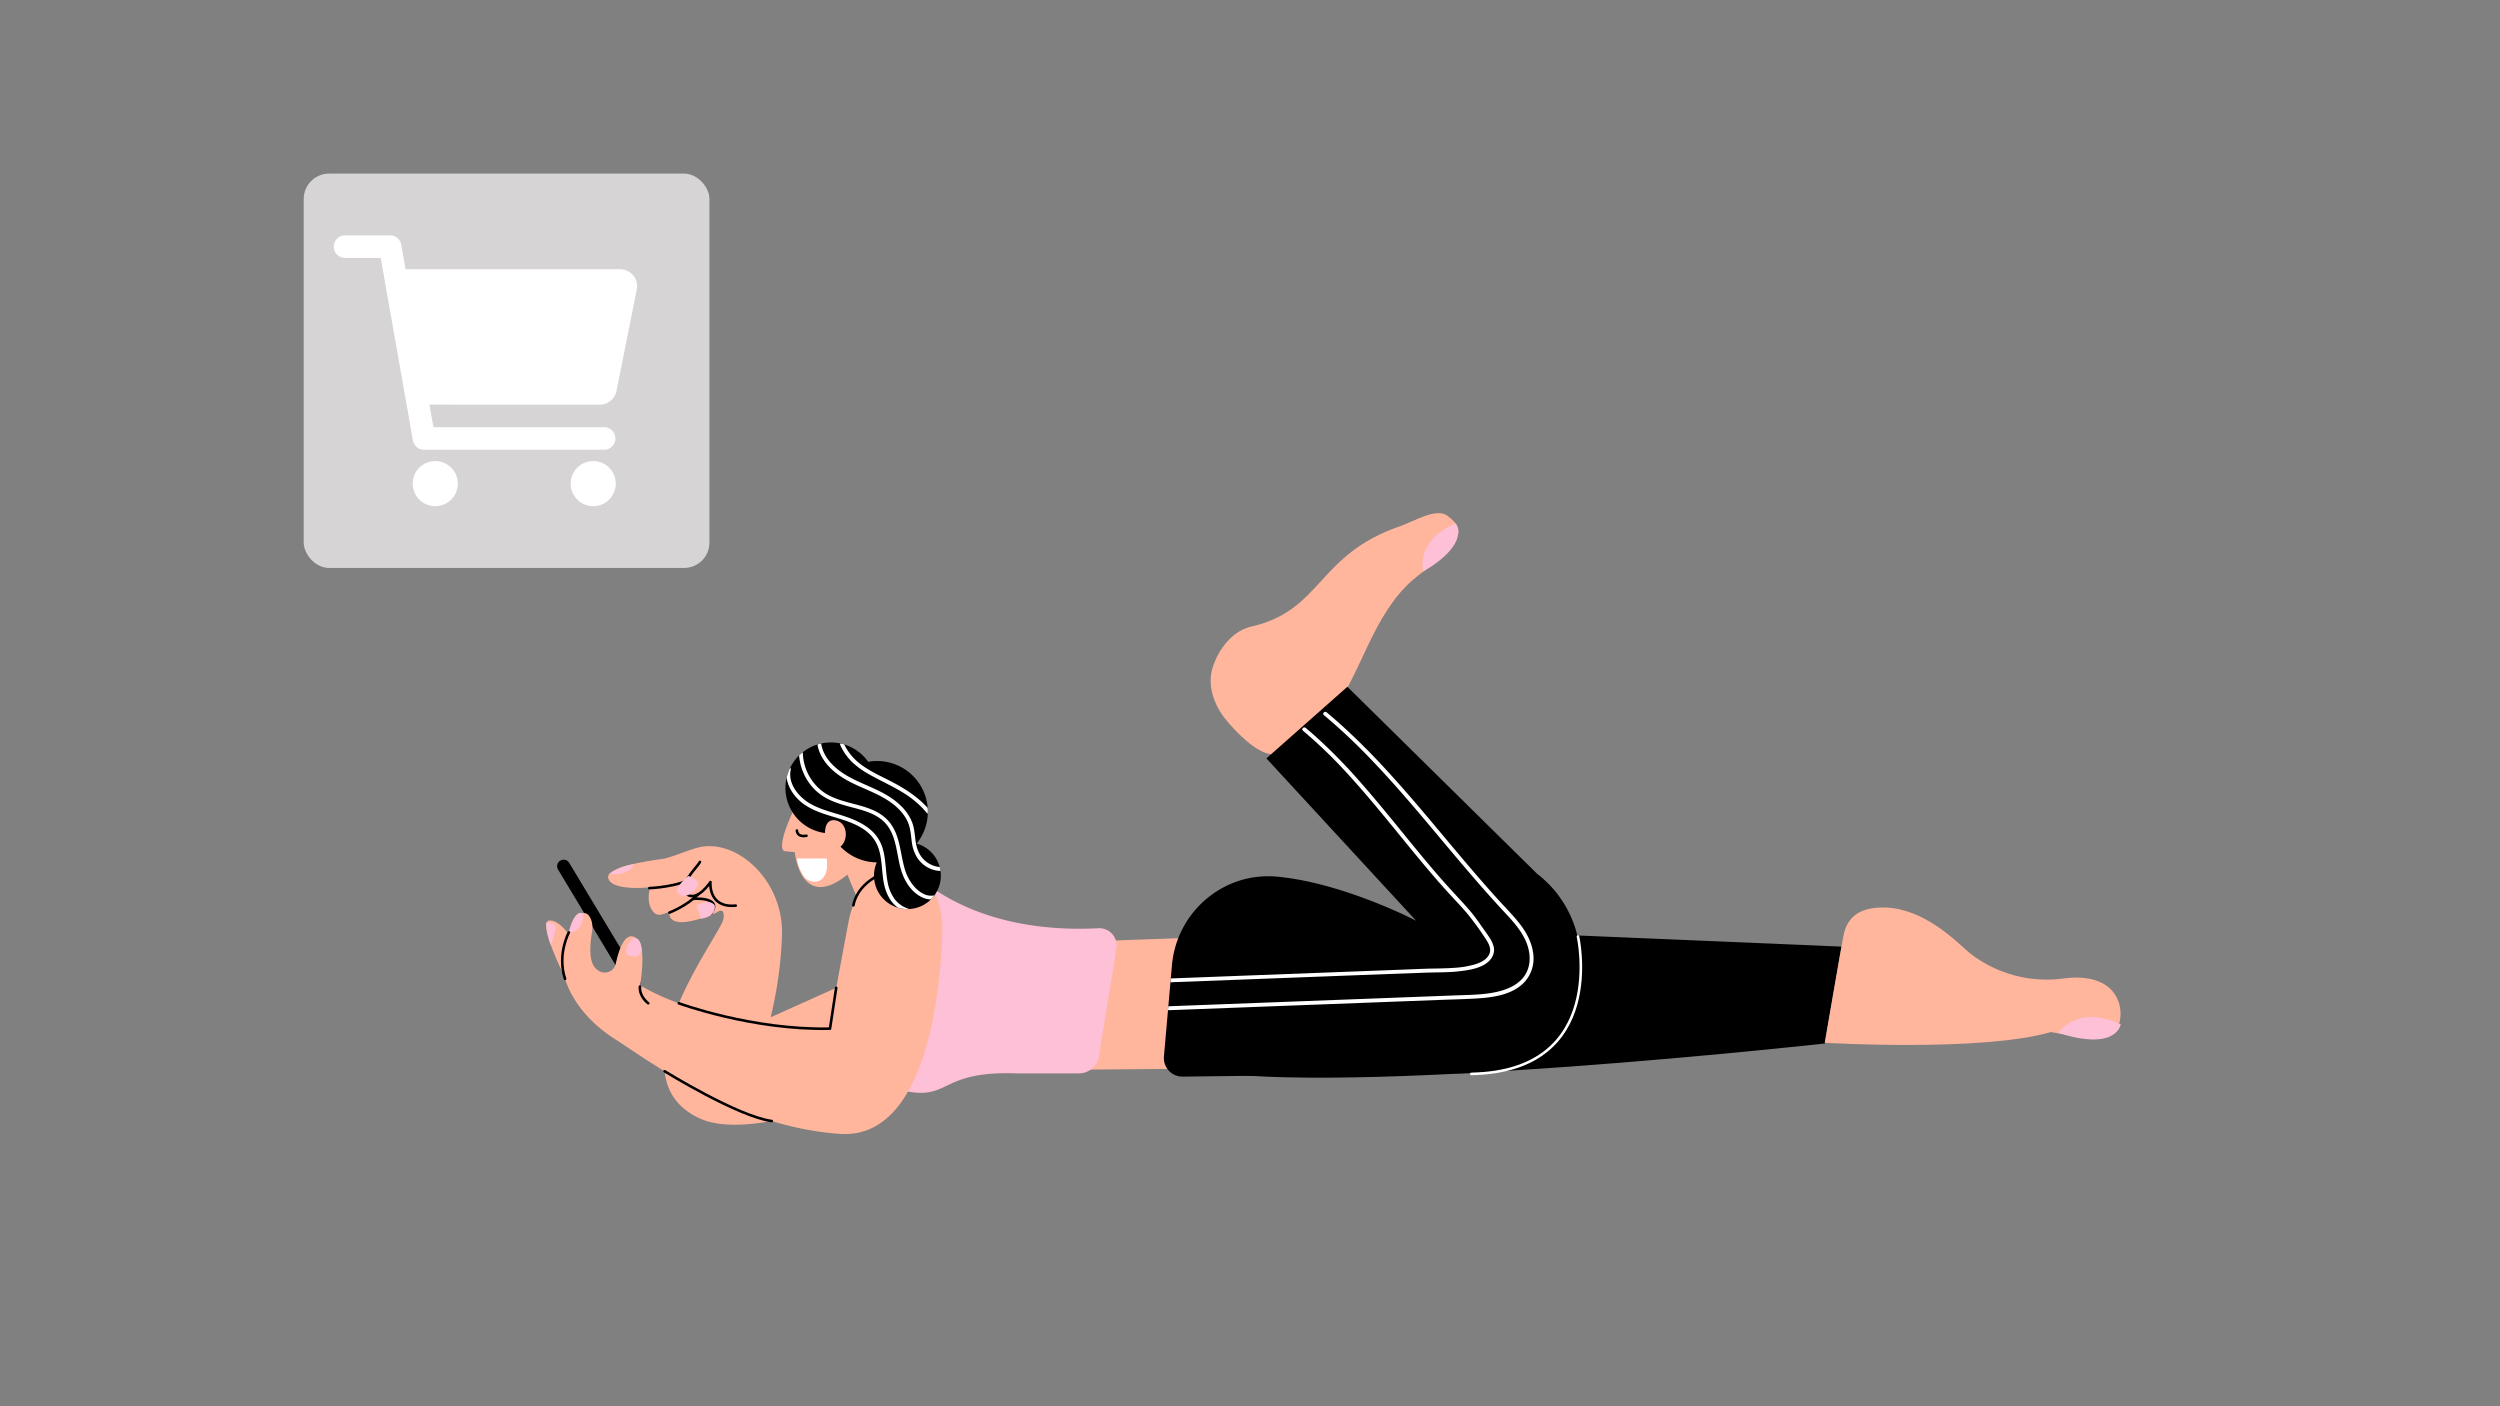 <svg id="Layer_1" data-name="Layer 1" xmlns="http://www.w3.org/2000/svg" xmlns:xlink="http://www.w3.org/1999/xlink" viewBox="0 0 1920 1080">
  <rect x="0" y="0" width="1920" height="1080" fill="#808080" stroke="none"/>
  <defs>
    <clipPath id="clip-path">
      <path d="M893.9,811.33l6.15-70c3.56-40.48,38.79-71.17,79.31-68.17l1.9.16c50.86,4.87,106.29,33.78,106.29,33.78L972.6,582.45l62.18-55L1180.42,671a85.39,85.39,0,0,1,33.25,73.34h0a85.42,85.42,0,0,1-84.21,79.85l-221.18,2.65A14.27,14.27,0,0,1,893.9,811.33Z"/>
    </clipPath>
    <clipPath id="clip-path-2">
      <path d="M722.56,672.52a25.66,25.66,0,1,1-49.2-10.21,39,39,0,0,1-34.84-22.25h-.34a34.93,34.93,0,1,1,28.57-55A39,39,0,0,1,704,647.86,25.66,25.66,0,0,1,722.56,672.52Z"/>
    </clipPath>
  </defs>
  <title>test</title>
  <path d="M941.07,552.21c-8.82-11-14-25.94-9.8-39.41,4.33-14,15.21-28.28,29.55-31.55,55-12.52,50.28-55.15,114.62-77.18,10.12-3.47,27.55-14.38,36.15-8,18.87,13.95,1.31,20.41-4.15,28.78s-14.4,13.7-22,20.19c-15.86,13.54-26.14,32.38-35.12,51.19s-17.18,38.31-30.08,54.69c-9,11.39-27.34,30-43.51,28.45C964.36,578.19,948.34,561.25,941.07,552.21Z" fill="#ffb69d"/>
  <path d="M510.76,659.3c-2.61.65-46.92,5.36-43.57,15.41s32.17,6.7,32.17,6.7-3.35,10.06,1.34,17.43,10.06,1.34,13.41,2c0,0-1.34,7.37,9.38,7.37s26.81-7.37,26.81-7.37,6.7-5.36,5.36,4.69c-1.61,12.13-88.47,121.32-18.09,153.49C589,882.55,731.94,811.44,729.26,810.1s-18.1-82.44-18.1-82.44l-119.3,53.62a312.65,312.65,0,0,0,8.71-63c1.31-42-34.18-73.73-63-67.7C530.76,652,518.8,657.28,510.76,659.3Z" fill="#ffb69d"/>
  <polygon points="911.57 720.29 817.73 723.64 831.81 821.5 906.21 820.83 911.57 720.29" fill="#ffb69d"/>
  <path d="M698.44,666.65s42,51.59,145.17,46.23a13.27,13.27,0,0,1,13.77,15.36l-13.36,83a15.58,15.58,0,0,1-15.4,13.11l-48.41,0c-63-2.17-48.69,24.32-93.86,11.36C601.35,811.3,665,690.05,665,690.05Z" fill="#fec0d6"/>
  <line x1="432.86" y1="665.23" x2="486.91" y2="755.09" fill="none" stroke="#000" stroke-linecap="round" stroke-linejoin="round" stroke-width="10"/>
  <path d="M615.05,610.35s-21.85,42.24-11.89,43.43l7.19.67s5,52.27,47.68,10.87S647.16,608,647.16,608Z" fill="#ffb69d"/>
  <path d="M650.21,670.37l9.68,23a8.63,8.63,0,0,0,14,2.87l26.87-25.85-35.94-44.58Z" fill="#ffb69d"/>
  <path d="M691.76,668s-32.47,0-40,39.5-15.16,82.79-15.16,82.79-87.66,0-145-33.55c0,0,5.1-29.66-2.16-35.71-9.19-7.66-14.31,8.79-16.53,19.07a8.63,8.63,0,0,1-12.14,6c-6.12-2.93-9.42-10.29-6-31,1.08-6.5-1.89-14.18-6.24-13.78a11,11,0,0,0-9.14,7.08A165.09,165.09,0,0,0,432,735.05c-2,13,7.07,41.67,40,62.77,27.06,17.31,93.62,67.64,173.16,73S723.69,710.7,723.69,710.7,723.69,669.57,691.76,668Z" fill="#ffb69d"/>
  <path d="M683.68,668.68s-24.13,6-28.28,26.61" fill="none" stroke="#000" stroke-linecap="round" stroke-linejoin="round" stroke-width="2"/>
  <path d="M448.18,701.74s-.07,14.44-11.36,14.41C436.82,716.15,441.07,697.1,448.18,701.74Z" fill="#fec0d6"/>
  <path d="M486.72,720.59s-4.07,2.1-5.81,8.59a4.14,4.14,0,0,0,3.59,5.2l1.94.19a5.74,5.74,0,0,0,6.26-6.36C492.22,724.23,490.75,720.1,486.72,720.59Z" fill="#fec0d6"/>
  <path d="M433.27,749.39s-21.27-42.48-11-42.48,20,19.48,20,19.48Z" fill="#ffb69d"/>
  <path d="M436.89,716.11s-9.13,16.6-2.94,35.63" fill="none" stroke="#000" stroke-linecap="round" stroke-linejoin="round" stroke-width="2"/>
  <path d="M419.47,708.58s7.14-1.13,7.14,3.74S423,725.78,423,725.78,419.37,716.74,419.47,708.58Z" fill="#fec0d6"/>
  <path d="M612,637.85s0,5.36,7.38,4" fill="none" stroke="#000" stroke-linecap="round" stroke-linejoin="round" stroke-width="2"/>
  <path d="M612,659.3h22.79s2.68,12.93-5.43,17c-4,2-9.43.37-12-3.28A32.35,32.35,0,0,1,612,659.3Z" fill="#fff"/>
  <path d="M521.37,770.52S577.78,791.34,637.43,790l4.77-31.35" fill="none" stroke="#000" stroke-linecap="round" stroke-linejoin="round" stroke-width="2"/>
  <path d="M510.43,822.72s56.37,34.81,82.3,38.24" fill="none" stroke="#000" stroke-linecap="round" stroke-linejoin="round" stroke-width="2"/>
  <path d="M498.69,682.08s22.12-.67,35.52-8.71" fill="none" stroke="#000" stroke-linecap="round" stroke-linejoin="round" stroke-width="2"/>
  <path d="M537.57,662c-2,4-18.1,18.76-10.06,24.8s18.1-9.39,18.1-9.39-2,20.11,19.44,18.1" fill="#ffb69d" stroke="#000" stroke-linecap="round" stroke-linejoin="round" stroke-width="2"/>
  <path d="M514.11,700.85s12.67-4.65,22.08-14.05" fill="none" stroke="#000" stroke-linecap="round" stroke-linejoin="round" stroke-width="2"/>
  <path d="M532.3,690.29s23-1.93,14,11.23" fill="none" stroke="#000" stroke-linecap="round" stroke-linejoin="round" stroke-width="2"/>
  <path d="M468,671.2s15.26,2.17,18.75-7.31C486.76,663.89,478.89,663.66,468,671.2Z" fill="#fec0d6"/>
  <path d="M528.82,672.7l4.9,2.63a4.22,4.22,0,0,1,1.5,6.11c-2.52,3.64-6.92,8.12-12.4,6C514.11,684.1,528.82,672.7,528.82,672.7Z" fill="#fec0d6"/>
  <path d="M937,706.88,1414.26,727l-12.73,74.4S1026.18,843,919.61,821.5Z"/>
  <g>
    <path d="M893.9,811.33l6.15-70c3.56-40.48,38.79-71.17,79.31-68.17l1.9.16c50.86,4.87,106.29,33.78,106.29,33.78L972.6,582.45l62.18-55L1180.42,671a85.39,85.39,0,0,1,33.25,73.34h0a85.42,85.42,0,0,1-84.21,79.85l-221.18,2.65A14.27,14.27,0,0,1,893.9,811.33Z"/>
    <g clip-path="url(#clip-path)">
      <path d="M897.8,775.84l59.51-2.26,59.79-2.27,59.51-2.26,29.75-1.13c9.22-.35,18.47-.53,27.68-1.09,12.68-.78,27.65-2.8,36.78-12.62a26.75,26.75,0,0,0,6.83-20.61c-.73-8.62-4.66-16.43-9.82-23.25s-11.42-13-17.23-19.42-11.53-12.89-17.17-19.44c-11.38-13.21-22.5-26.63-33.73-40s-22.67-26.73-34.53-39.64a514.85,514.85,0,0,0-36.74-36.54c-3.14-2.8-6.34-5.55-9.57-8.25-1.48-1.23-3.61.88-2.13,2.12a450.16,450.16,0,0,1,37.09,34.94c11.88,12.41,23.21,25.31,34.35,38.37s22,26.25,33.11,39.34,22.19,25.92,33.83,38.39c5.91,6.33,11.9,12.78,15.81,20.59,3.69,7.37,5.3,16.37,2.22,24.23-5,12.66-19.71,16.68-31.91,18.13-7.91.93-15.9,1-23.85,1.31l-29.48,1.12-58.4,2.21-58.69,2.23-58.68,2.22-14.33.55c-1.93.07-1.93,3.07,0,3Z" fill="#fff"/>
      <path d="M899.14,754.39l55.94-2.12,55.7-2.12,55.94-2.12,27.72-1c5.21-.2,10.42-.19,15.63-.38a120.15,120.15,0,0,0,17.36-1.65c4.9-.89,10.08-2.27,14.17-5.24,3.9-2.83,6.54-7.14,5.69-12.09a21.75,21.75,0,0,0-3.4-7.63c-2.06-3.25-4.4-6.32-6.6-9.47s-4.45-6.36-6.92-9.37-5.15-6-7.83-8.92c-5.26-5.73-10.57-11.41-15.7-17.27-10.56-12.06-20.68-24.51-30.8-36.94s-20.45-25.07-31.14-37.21a418.25,418.25,0,0,0-33.32-34.18q-4.33-3.92-8.82-7.66c-1.47-1.23-3.61.89-2.12,2.12a358.24,358.24,0,0,1,33.79,32.56c10.74,11.66,20.92,23.82,31,36.08s20,24.65,30.23,36.77c5.06,6,10.2,11.94,15.47,17.76,5.1,5.65,10.42,11.1,15.37,16.89a209.37,209.37,0,0,1,13.72,18.68c2.77,4.09,6,9.1,3,13.94-2.27,3.73-6.67,5.66-10.67,6.88a73.06,73.06,0,0,1-16.3,2.63c-5.4.38-10.81.45-16.23.54-7.53.14-15,.52-22.58.8l-54.94,2.09-54.95,2.08-54.94,2.09-13.49.51c-1.92.07-1.93,3.07,0,3Z" fill="#fff"/>
    </g>
  </g>
  <path d="M1211.88,719.21S1235.3,822.84,1130,824.76" fill="none" stroke="#fff" stroke-linecap="round" stroke-linejoin="round" stroke-width="2"/>
  <path d="M497.83,770.51s-7-5-6.35-12.84" fill="none" stroke="#000" stroke-linecap="round" stroke-linejoin="round" stroke-width="2"/>
  <path d="M534.88,695.49l3.51,10.09s11.87-1.11,10.55-10.29C548.94,695.29,545.61,689.46,534.88,695.49Z" fill="#fec0d6"/>
  <g>
    <path d="M722.56,672.52a25.66,25.66,0,1,1-49.2-10.21,39,39,0,0,1-34.84-22.25h-.34a34.93,34.93,0,1,1,28.57-55A39,39,0,0,1,704,647.86,25.66,25.66,0,0,1,722.56,672.52Z"/>
    <g clip-path="url(#clip-path-2)">
      <path d="M604.46,590.31c-2.23,9.89,3.6,19.74,11,25.84,8.6,7,19.73,9.61,30.09,12.87,9.27,2.91,19.29,6.87,25.28,15,6.93,9.33,5.86,21.6,7.66,32.5.92,5.61,2.72,11.19,6.2,15.77A25,25,0,0,0,697.45,701c1.85.58,2.64-2.32.8-2.89a21.84,21.84,0,0,1-11-7.4,31.2,31.2,0,0,1-5.55-13.25c-2.13-10.81-.93-22.57-6.62-32.45-4.83-8.39-13.64-13.37-22.43-16.7-10-3.79-20.73-5.62-30.1-10.92-8.87-5-17.71-15.33-15.25-26.25.43-1.88-2.46-2.69-2.89-.8Z" fill="#fff"/>
      <path d="M613.62,578.23a41.6,41.6,0,0,0,12.66,28.7c7.64,7.37,17.6,10.35,27.61,13,9.44,2.5,19.73,5,26.42,12.67,8.1,9.27,8.18,22.65,11.27,34,1.77,6.45,4.64,12.53,9.38,17.33,4.33,4.39,10.06,7.57,16.37,6.71a1.5,1.5,0,0,0,1-1.84,1.54,1.54,0,0,0-1.85-1c-5.43.74-10.48-2.75-14-6.51a35.77,35.77,0,0,1-7.93-15c-3.12-11.13-3.35-23.6-10.28-33.33-12.19-17.09-36.45-13.37-52.23-24.94a38.48,38.48,0,0,1-15.46-29.7c0-1.93-3-1.94-3,0Z" fill="#fff"/>
      <path d="M627.63,570.68c1.35,10.26,8.11,18.49,16.27,24.4,9.48,6.88,20.83,10.45,31.18,15.74,8.94,4.58,17.84,10.95,22.07,20.39,2.42,5.39,2.42,11.33,3.35,17.06a28.25,28.25,0,0,0,2.13,7,22.21,22.21,0,0,0,19.69,13.64c1.93.15,1.92-2.85,0-3a19.75,19.75,0,0,1-16.73-11.37c-3.47-7.14-2.23-15.4-5-22.77-3.47-9.25-11.17-16.13-19.49-21.07-9.81-5.82-20.83-9.23-30.68-15-9.27-5.39-18.34-13.88-19.81-25.06a1.56,1.56,0,0,0-1.5-1.5c-.73,0-1.61.7-1.5,1.5Z" fill="#fff"/>
      <path d="M645.38,572.41a43.32,43.32,0,0,0,9.12,12.94,62.08,62.08,0,0,0,12.39,9c10,5.76,20.68,10.19,30.23,16.72a71.07,71.07,0,0,1,14.78,13.4c1.23,1.49,3.34-.65,2.12-2.13-7.52-9.11-17.31-15.64-27.65-21.16-9.47-5.06-19.83-9.24-28-16.37A41.35,41.35,0,0,1,648,570.89c-.82-1.74-3.4-.22-2.59,1.52Z" fill="#fff"/>
    </g>
  </g>
  <path d="M633.68,643.2s-2-15.38,8.42-13.1,9.55,19.56,0,21.83" fill="#ffb69d"/>
  <rect x="233.25" y="133.33" width="311.6" height="302.86" rx="19.49" fill="#d6d4d4"/>
  <g>
    <circle cx="334.27" cy="371.42" r="17.33" fill="#fff"/>
    <circle cx="455.59" cy="371.42" r="17.33" fill="#fff"/>
    <path d="M486.35,211.53a12.92,12.92,0,0,0-10.05-4.76H311.47l-3.32-18.84a8.67,8.67,0,0,0-8.54-7.16H265a8.67,8.67,0,0,0,0,17.34h27.39l24.73,140.15a8.67,8.67,0,0,0,8.54,7.16H464.26a8.67,8.67,0,0,0,0-17.33H332.88l-3.06-17.33H460.7a13,13,0,0,0,12.76-10.45l15.6-78A13,13,0,0,0,486.35,211.53Z" fill="#fff"/>
  </g>
  <path d="M1401.37,800.85s120.28,7.2,173.74-8.22c0,0,43.17,8.22,49.34,0,9.11-12.15,6.17-47.29-40.09-41.12-37.72,5-64.77-13.37-74-21.59s-33-31.7-61.68-32.9c-24.67-1-30.84,11.31-32.89,21.59S1401.37,800.85,1401.37,800.85Z" fill="#ffb69d"/>
  <path d="M1093.09,438.92s-6.81-23.26,24.75-37C1117.84,401.93,1130.57,416.69,1093.09,438.92Z" fill="#fec0d6"/>
  <path d="M1580.87,793.29s14-22.3,47.85-6.6C1628.72,786.69,1625.92,807.65,1580.87,793.29Z" fill="#fec0d6"/>
</svg>
